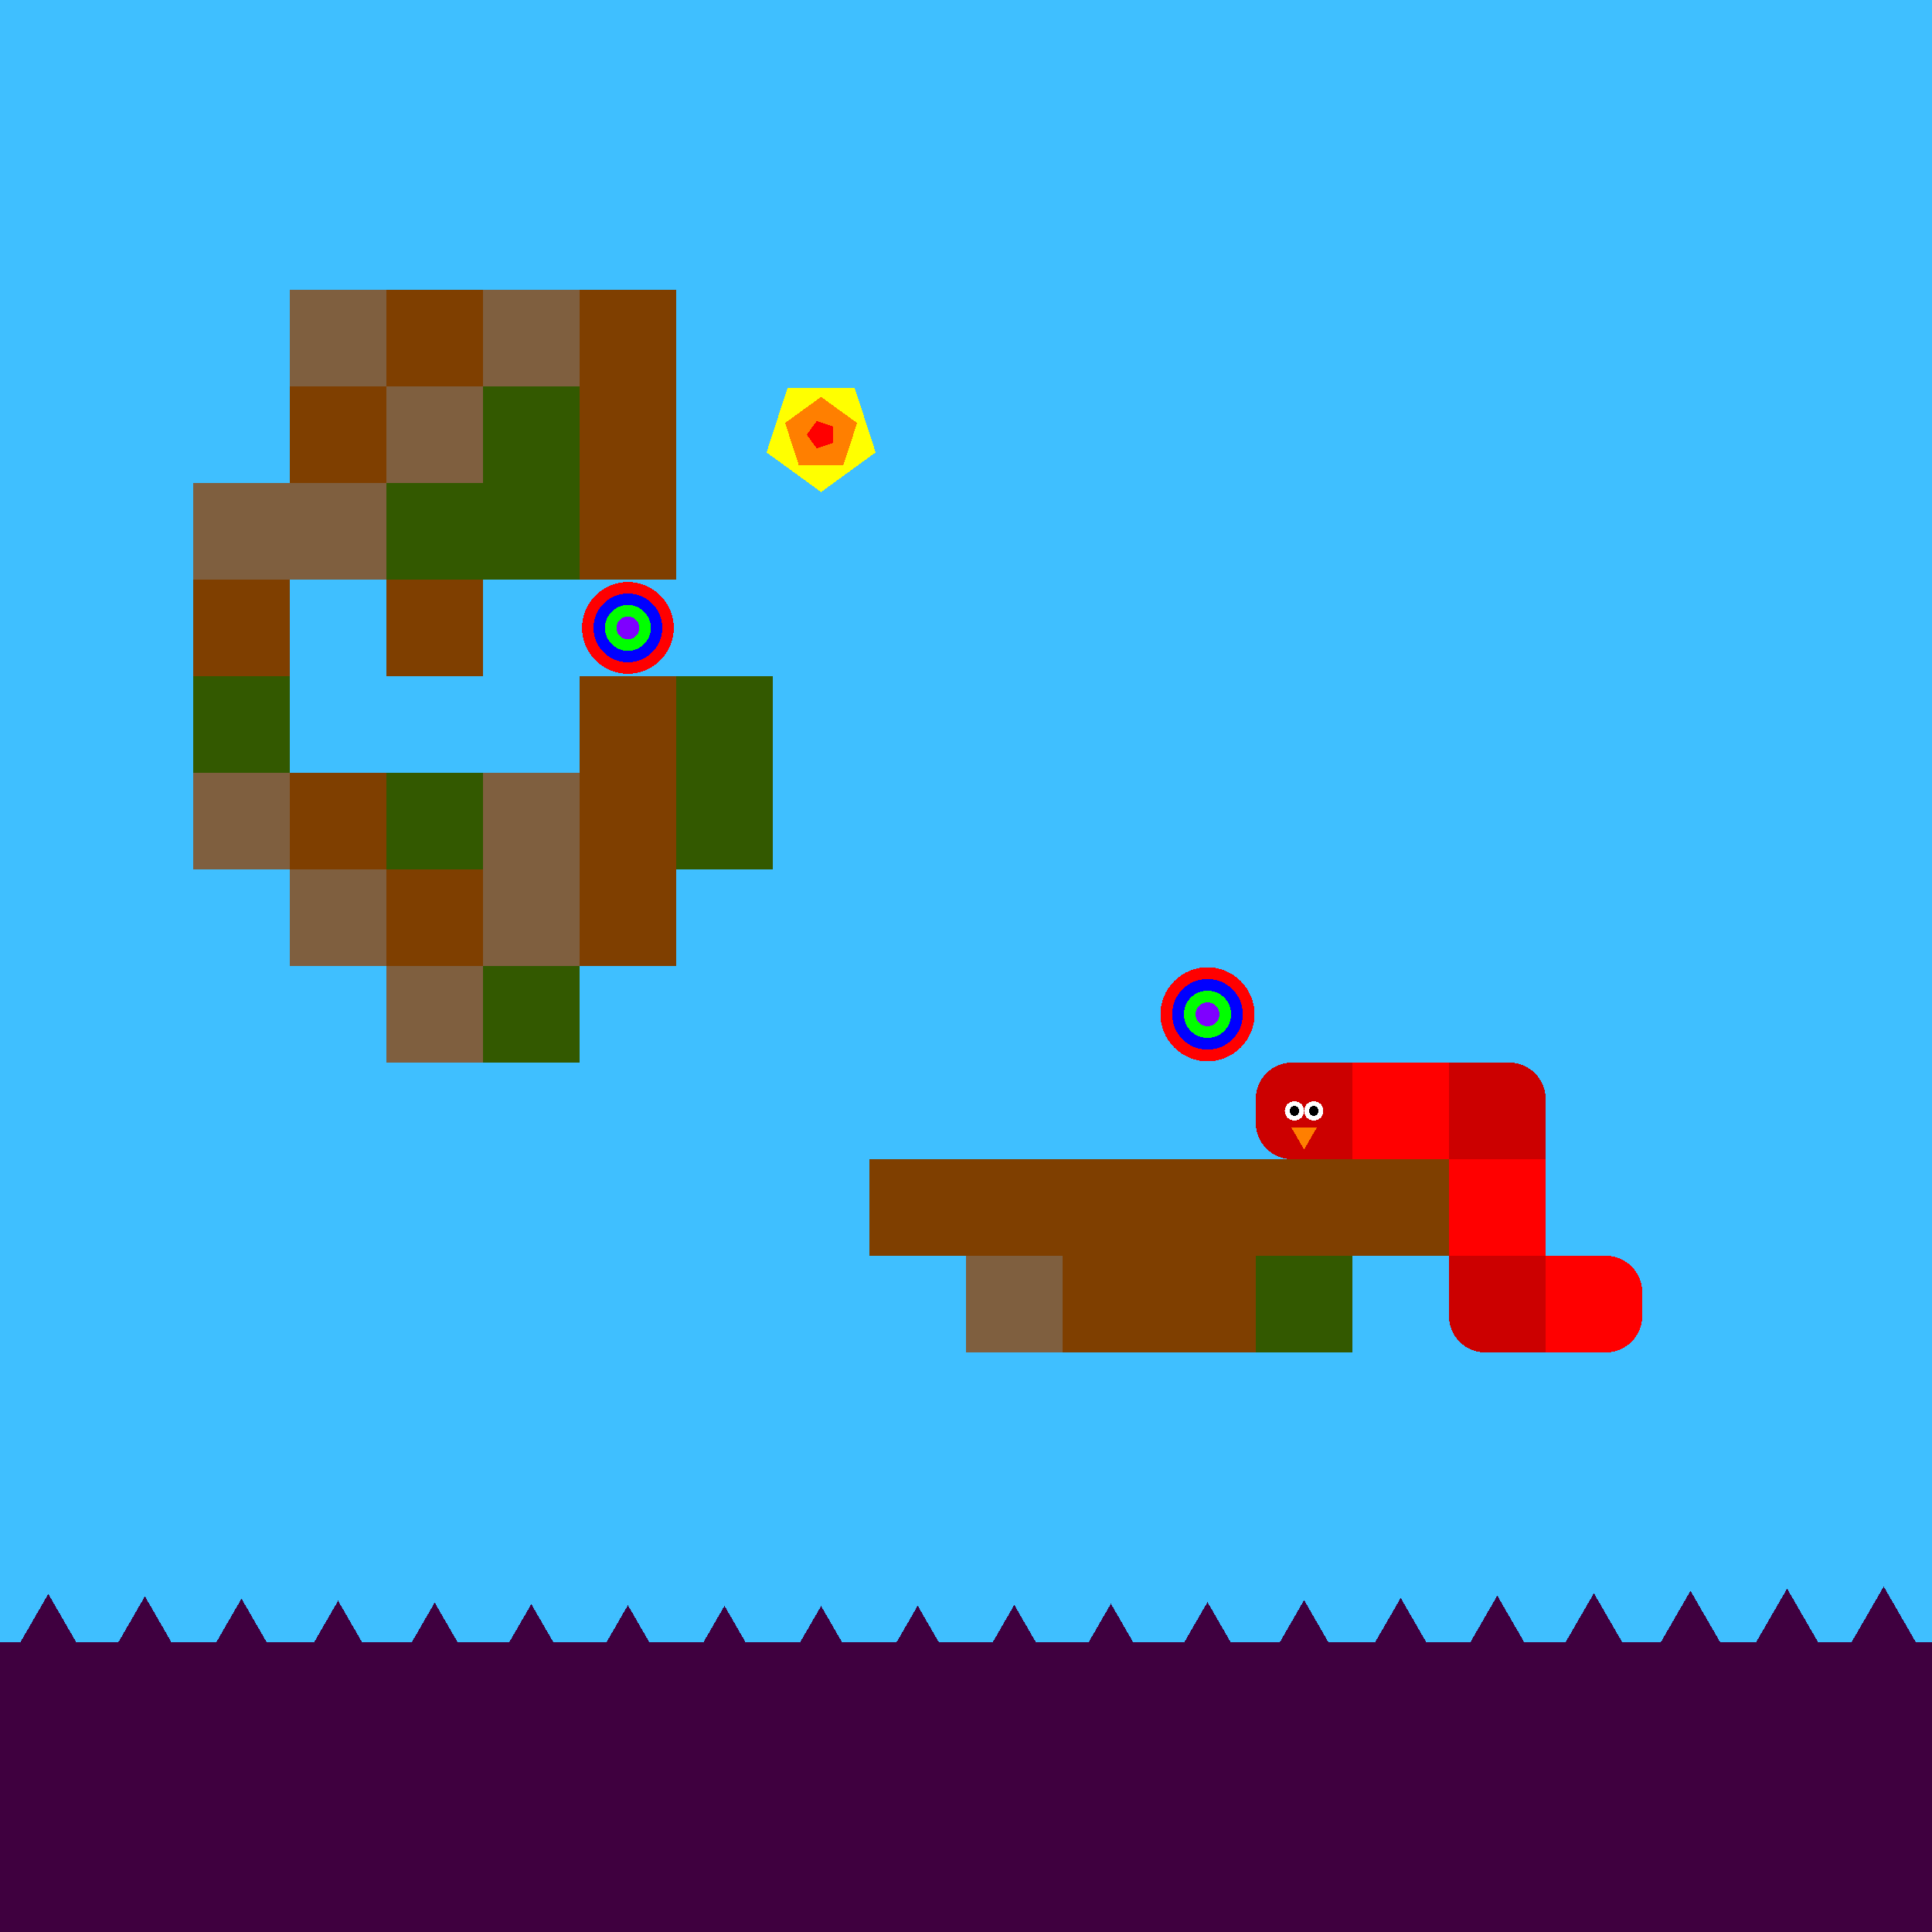 <svg xmlns="http://www.w3.org/2000/svg" version="1.1" width = "400" height = "400" viewBox = "0 0 400 400"  shape-rendering="crispEdges">
<rect x="-20" y="-20" width="440" height="440" style="fill:rgb(63,191,255);" /><rect x="-20" y="340" width="440" height="80" style="fill:rgb(63,0,63);" /><rect x="40" y="100" width="20" height="20" style="fill:rgb(127,95,63);" /><rect x="40" y="120" width="20" height="20" style="fill:rgb(127,63,0);" /><rect x="40" y="140" width="20" height="20" style="fill:rgb(51,89,0);" /><g style="fill:rgb(127,95,63);">
 <rect x="40" y="160" width="20" height="20"/>
 <rect x="60" y="60" width="20" height="20"/>
</g><rect x="60" y="80" width="20" height="20" style="fill:rgb(127,63,0);" /><rect x="60" y="100" width="20" height="20" style="fill:rgb(127,95,63);" /><rect x="60" y="160" width="20" height="20" style="fill:rgb(127,63,0);" /><rect x="60" y="180" width="20" height="20" style="fill:rgb(127,95,63);" /><rect x="80" y="60" width="20" height="20" style="fill:rgb(127,63,0);" /><rect x="80" y="80" width="20" height="20" style="fill:rgb(127,95,63);" /><rect x="80" y="100" width="20" height="20" style="fill:rgb(51,89,0);" /><rect x="80" y="120" width="20" height="20" style="fill:rgb(127,63,0);" /><rect x="80" y="160" width="20" height="20" style="fill:rgb(51,89,0);" /><rect x="80" y="180" width="20" height="20" style="fill:rgb(127,63,0);" /><g style="fill:rgb(127,95,63);">
 <rect x="80" y="200" width="20" height="20"/>
 <rect x="100" y="60" width="20" height="20"/>
</g><g style="fill:rgb(51,89,0);">
 <rect x="100" y="80" width="20" height="20"/>
 <rect x="100" y="100" width="20" height="20"/>
</g><g style="fill:rgb(127,95,63);">
 <rect x="100" y="160" width="20" height="20"/>
 <rect x="100" y="180" width="20" height="20"/>
</g><rect x="100" y="200" width="20" height="20" style="fill:rgb(51,89,0);" /><g style="fill:rgb(127,63,0);">
 <rect x="120" y="60" width="20" height="20"/>
 <rect x="120" y="80" width="20" height="20"/>
 <rect x="120" y="100" width="20" height="20"/>
 <rect x="120" y="140" width="20" height="20"/>
 <rect x="120" y="160" width="20" height="20"/>
 <rect x="120" y="180" width="20" height="20"/>
</g><g style="fill:rgb(51,89,0);">
 <rect x="140" y="140" width="20" height="20"/>
 <rect x="140" y="160" width="20" height="20"/>
</g><g style="fill:rgb(127,63,0);">
 <rect x="180" y="240" width="20" height="20"/>
 <rect x="200" y="240" width="20" height="20"/>
</g><rect x="200" y="260" width="20" height="20" style="fill:rgb(127,95,63);" /><g style="fill:rgb(127,63,0);">
 <rect x="220" y="240" width="20" height="20"/>
 <rect x="220" y="260" width="20" height="20"/>
 <rect x="240" y="240" width="20" height="20"/>
 <rect x="240" y="260" width="20" height="20"/>
 <rect x="260" y="240" width="20" height="20"/>
</g><rect x="260" y="260" width="20" height="20" style="fill:rgb(51,89,0);" /><rect x="280" y="240" width="20" height="20" style="fill:rgb(127,63,0);" /><polygon points="-30,329.026 -38.66,344.026 -21.34,344.026 -30,329.026 " style="fill:rgb(63,0,63)" /><polygon points="-10,329.503 -18.66,344.503 -1.34,344.503 -10,329.503 " style="fill:rgb(63,0,63)" /><polygon points="10,330 1.34,345 18.66,345 10,330 " style="fill:rgb(63,0,63)" /><polygon points="30,330.497 21.34,345.497 38.66,345.497 30,330.497 " style="fill:rgb(63,0,63)" /><polygon points="50,330.974 41.34,345.974 58.66,345.974 50,330.974 " style="fill:rgb(63,0,63)" /><polygon points="70,331.412 61.34,346.412 78.66,346.412 70,331.412 " style="fill:rgb(63,0,63)" /><polygon points="90,331.793 81.34,346.793 98.66,346.793 90,331.793 " style="fill:rgb(63,0,63)" /><polygon points="110,332.104 101.34,347.104 118.66,347.104 110,332.104 " style="fill:rgb(63,0,63)" /><polygon points="130,332.33 121.34,347.33 138.66,347.33 130,332.33 " style="fill:rgb(63,0,63)" /><polygon points="150,332.464 141.34,347.464 158.66,347.464 150,332.464 " style="fill:rgb(63,0,63)" /><polygon points="170,332.499 161.34,347.499 178.66,347.499 170,332.499 " style="fill:rgb(63,0,63)" /><polygon points="190,332.435 181.34,347.435 198.66,347.435 190,332.435 " style="fill:rgb(63,0,63)" /><polygon points="210,332.273 201.34,347.273 218.66,347.273 210,332.273 " style="fill:rgb(63,0,63)" /><polygon points="230,332.021 221.34,347.021 238.66,347.021 230,332.021 " style="fill:rgb(63,0,63)" /><polygon points="250,331.689 241.34,346.689 258.66,346.689 250,331.689 " style="fill:rgb(63,0,63)" /><polygon points="270,331.289 261.34,346.289 278.66,346.289 270,331.289 " style="fill:rgb(63,0,63)" /><polygon points="290,330.837 281.34,345.837 298.66,345.837 290,330.837 " style="fill:rgb(63,0,63)" /><polygon points="310,330.353 301.34,345.353 318.66,345.353 310,330.353 " style="fill:rgb(63,0,63)" /><polygon points="330,329.854 321.34,344.854 338.66,344.854 330,329.854 " style="fill:rgb(63,0,63)" /><polygon points="350,329.361 341.34,344.361 358.66,344.361 350,329.361 " style="fill:rgb(63,0,63)" /><polygon points="370,328.894 361.34,343.894 378.66,343.894 370,328.894 " style="fill:rgb(63,0,63)" /><polygon points="390,328.47 381.34,343.47 398.66,343.47 390,328.47 " style="fill:rgb(63,0,63)" /><polygon points="410,328.108 401.34,343.108 418.66,343.108 410,328.108 " style="fill:rgb(63,0,63)" /><polygon points="430,327.821 421.34,342.821 438.66,342.821 430,327.821 " style="fill:rgb(63,0,63)" /><circle cx="130" cy="130" r="9.5" style="fill:rgb(255,0,0);stroke-width:1" /><circle cx="130" cy="130" r="7.125" style="fill:rgb(0,0,255);stroke-width:1" /><circle cx="130" cy="130" r="4.75" style="fill:rgb(0,255,0);stroke-width:1" /><circle cx="130" cy="130" r="2.375" style="fill:rgb(127,0,255);stroke-width:1" /><circle cx="250" cy="210" r="9.737" style="fill:rgb(255,0,0);stroke-width:1" /><circle cx="250" cy="210" r="7.315" style="fill:rgb(0,0,255);stroke-width:1" /><circle cx="250" cy="210" r="4.892" style="fill:rgb(0,255,0);stroke-width:1" /><circle cx="250" cy="210" r="2.47" style="fill:rgb(127,0,255);stroke-width:1" /><g style="fill:rgb(255,0,0);">
 <rect x="280" y="227.5" width="20" height="5"/>
 <rect x="287.5" y="220" width="5" height="20"/>
 <rect x="280" y="220" width="10" height="10"/>
 <rect x="280" y="230" width="10" height="10"/>
 <rect x="290" y="220" width="10" height="10"/>
 <rect x="290" y="230" width="10" height="10"/>
</g><g style="fill:rgb(204,0,0);">
 <rect x="300" y="227.5" width="20" height="5"/>
 <rect x="307.5" y="220" width="5" height="20"/>
 <rect x="300" y="220" width="10" height="10"/>
 <rect x="300" y="230" width="10" height="10"/>
</g><circle cx="312.5" cy="227.5" r="7.5" style="fill:rgb(204,0,0);stroke-width:1" /><rect x="310" y="230" width="10" height="10" style="fill:rgb(204,0,0);" /><g style="fill:rgb(255,0,0);">
 <rect x="300" y="247.5" width="20" height="5"/>
 <rect x="307.5" y="240" width="5" height="20"/>
 <rect x="300" y="240" width="10" height="10"/>
 <rect x="300" y="250" width="10" height="10"/>
 <rect x="310" y="240" width="10" height="10"/>
 <rect x="310" y="250" width="10" height="10"/>
</g><g style="fill:rgb(204,0,0);">
 <rect x="300" y="267.5" width="20" height="5"/>
 <rect x="307.5" y="260" width="5" height="20"/>
 <rect x="300" y="260" width="10" height="10"/>
</g><circle cx="307.5" cy="272.5" r="7.5" style="fill:rgb(204,0,0);stroke-width:1" /><g style="fill:rgb(204,0,0);">
 <rect x="310" y="260" width="10" height="10"/>
 <rect x="310" y="270" width="10" height="10"/>
</g><g style="fill:rgb(255,0,0);">
 <rect x="320" y="267.5" width="20" height="5"/>
 <rect x="327.5" y="260" width="5" height="20"/>
 <rect x="320" y="260" width="10" height="10"/>
 <rect x="320" y="270" width="10" height="10"/>
</g><circle cx="332.5" cy="267.5" r="7.5" style="fill:rgb(255,0,0);stroke-width:1" /><circle cx="332.5" cy="272.5" r="7.5" style="fill:rgb(255,0,0);stroke-width:1" /><g style="fill:rgb(204,0,0);">
 <rect x="260" y="227.5" width="20" height="5"/>
 <rect x="267.5" y="220" width="5" height="20"/>
</g><circle cx="267.5" cy="227.5" r="7.5" style="fill:rgb(204,0,0);stroke-width:1" /><circle cx="267.5" cy="232.5" r="7.5" style="fill:rgb(204,0,0);stroke-width:1" /><g style="fill:rgb(204,0,0);">
 <rect x="270" y="220" width="10" height="10"/>
 <rect x="270" y="230" width="10" height="10"/>
</g><circle cx="272" cy="230" r="2" style="fill:rgb(255,255,255);stroke-width:1" /><circle cx="268" cy="230" r="2" style="fill:rgb(255,255,255);stroke-width:1" /><circle cx="272" cy="230" r="1" style="fill:rgb(0,0,0);stroke-width:1" /><circle cx="268" cy="230" r="1" style="fill:rgb(0,0,0);stroke-width:1" /><polygon points="267.402,233.5 270,238 272.598,233.5 267.402,233.5 " style="fill:rgb(255,127,0)" /><polygon points="170,101.875 181.294,93.67 176.98,80.393 163.02,80.393 158.706,93.67 170,101.875 " style="fill:rgb(255,255,0)" /><polygon points="174.607,96.341 177.454,87.578 170,82.162 162.546,87.578 165.393,96.341 174.607,96.341 " style="fill:rgb(255,127,0)" /><polygon points="172.402,91.745 172.402,88.255 169.083,87.177 167.031,90 169.083,92.823 172.402,91.745 " style="fill:rgb(255,0,0)" />
</svg>